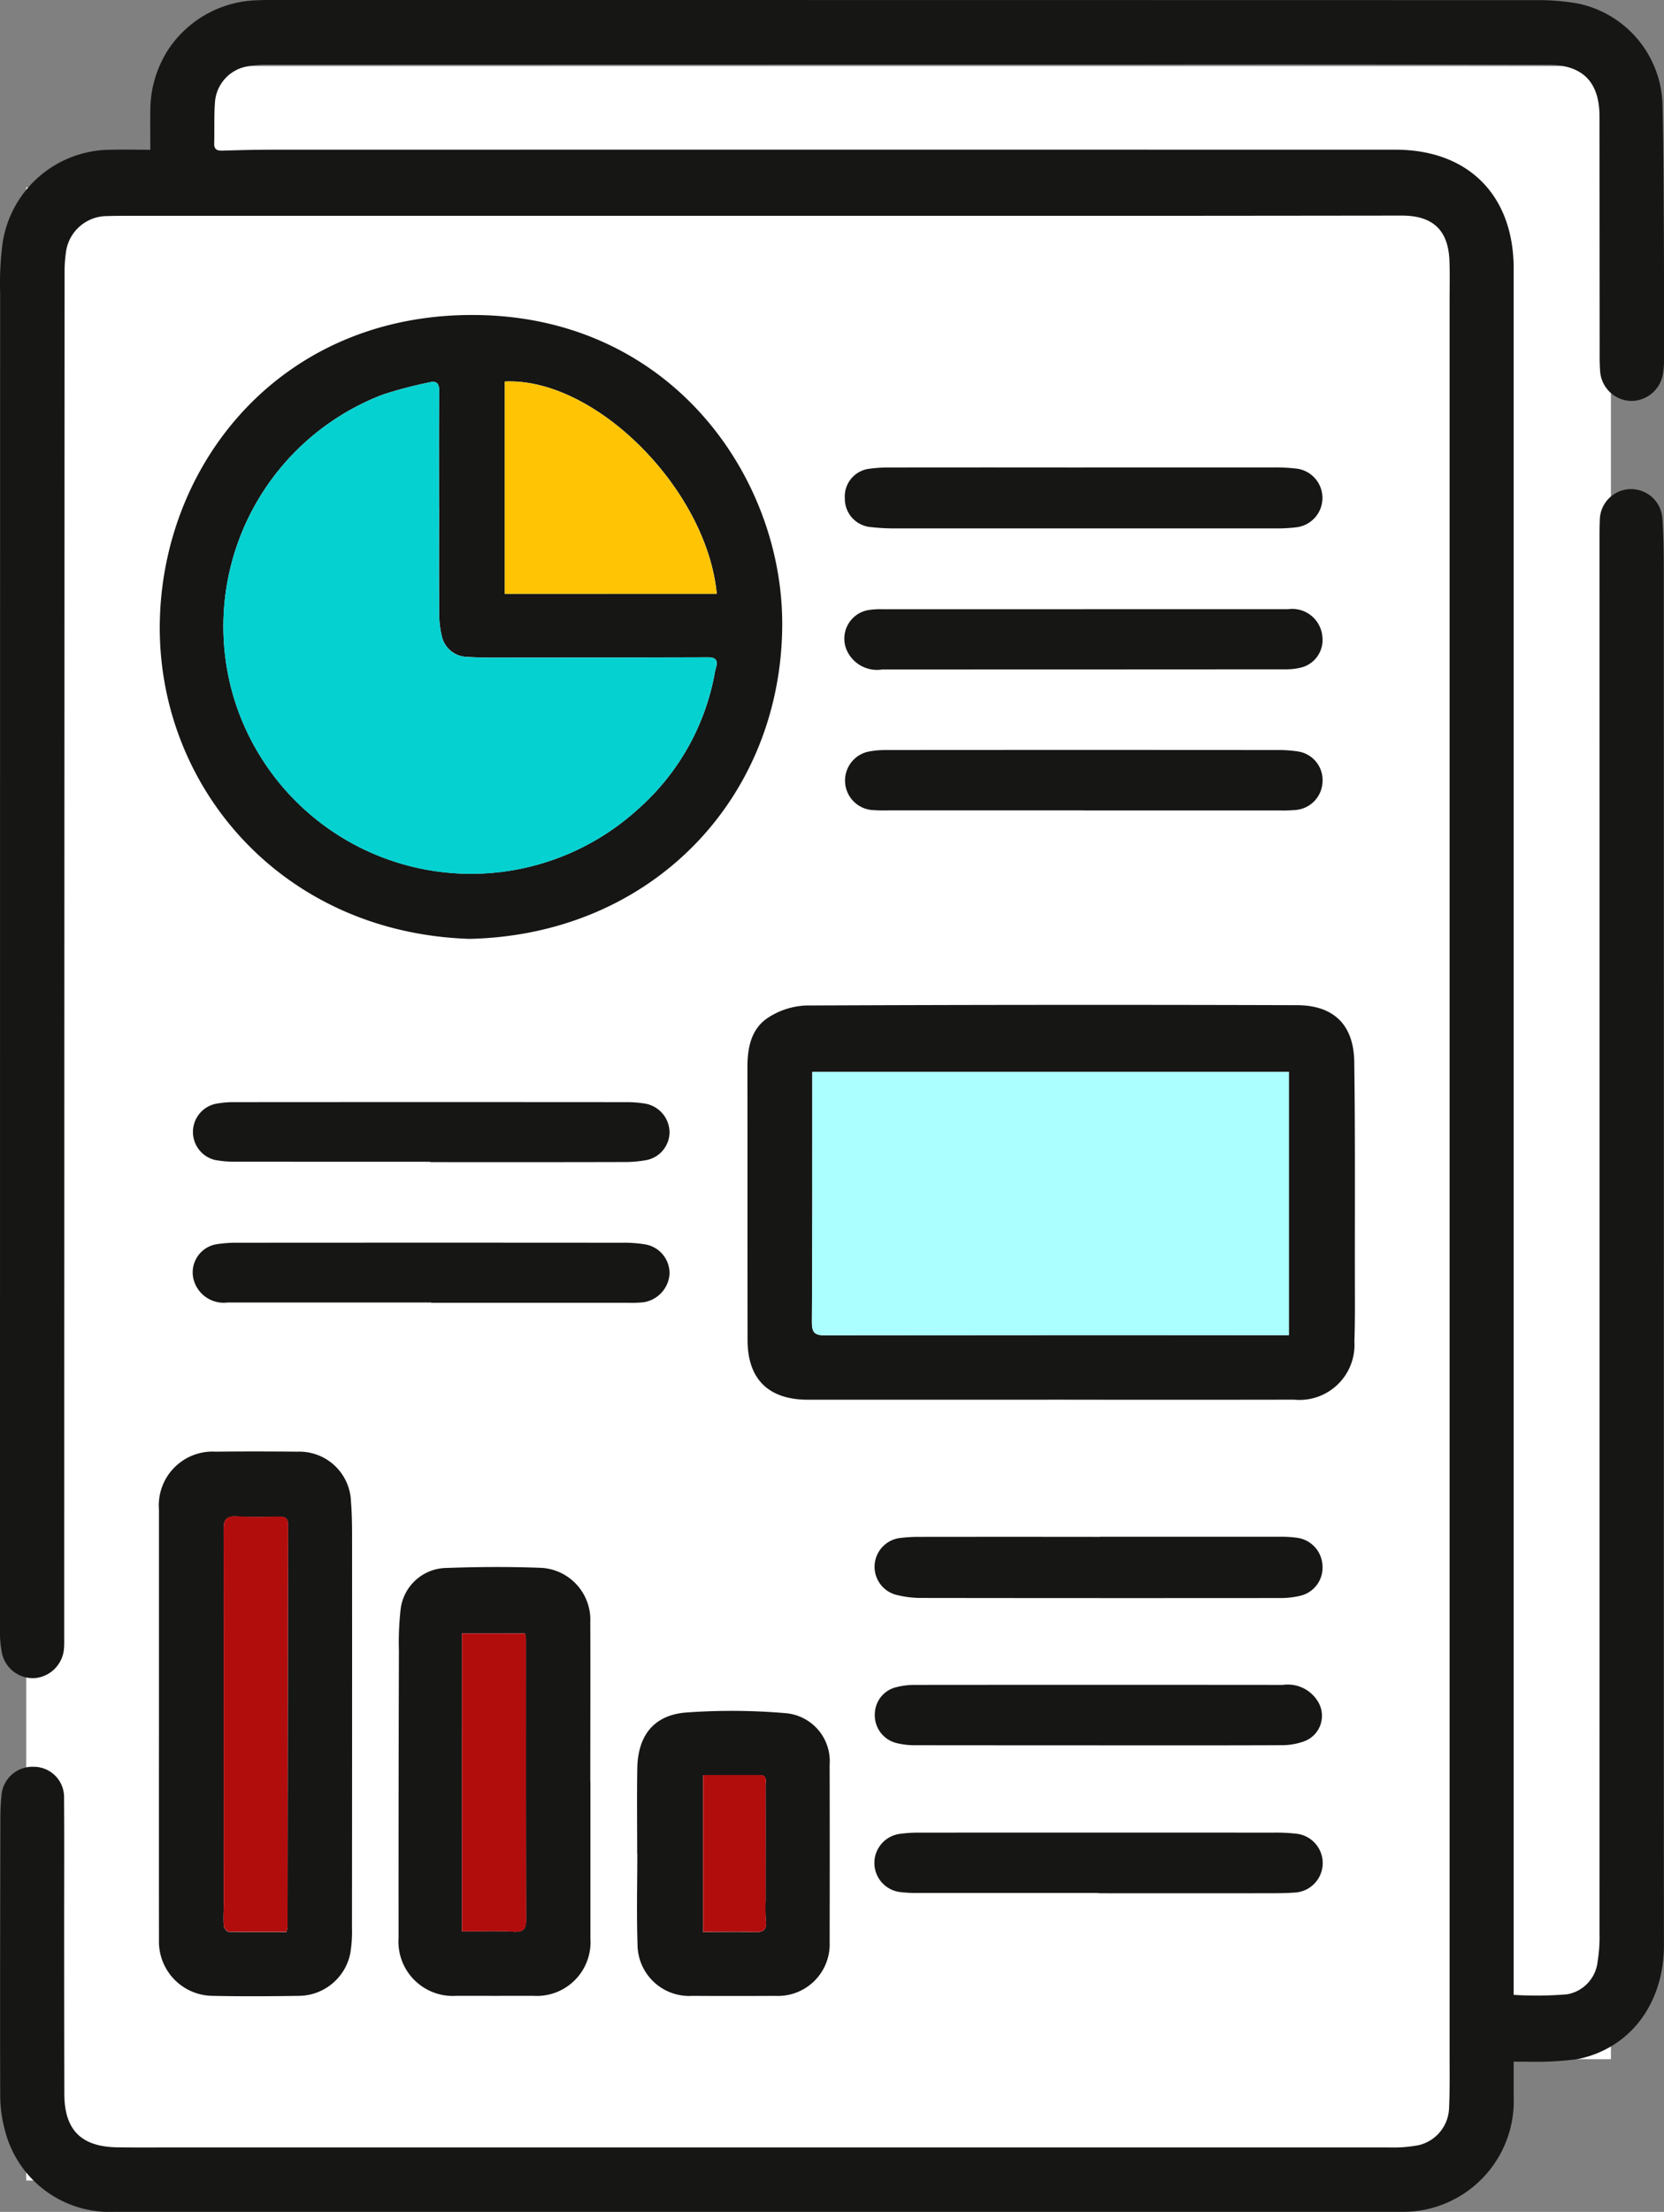 <svg id="Grupo_974805" data-name="Grupo 974805" xmlns="http://www.w3.org/2000/svg" xmlns:xlink="http://www.w3.org/1999/xlink" width="119.21" height="158.35" viewBox="0 0 119.21 158.35">
  <rect x="0" y="0" width="119.21" height="158.35" fill="#808080" stroke="none"/>
  <defs>
    <clipPath id="clip-path">
      <rect id="Rectángulo_349141" data-name="Rectángulo 349141" width="119.21" height="158.35" fill="none"/>
    </clipPath>
  </defs>
  <rect id="Rectángulo_349139" data-name="Rectángulo 349139" width="103.603" height="142.687" transform="translate(11.805 4.731)" fill="#fff"/>
  <rect id="Rectángulo_349140" data-name="Rectángulo 349140" width="103.603" height="142.687" transform="translate(1.879 13.416)" fill="#fff"/>
  <g id="Grupo_974804" data-name="Grupo 974804">
    <g id="Grupo_974803" data-name="Grupo 974803" clip-path="url(#clip-path)">
      <path id="Trazado_705115" data-name="Trazado 705115" d="M108.441,147.595c0,.855,0,1.671,0,2.488a7.936,7.936,0,0,1-8.056,8.264c-.1,0-.206,0-.309,0q-45.936,0-91.873,0a7.738,7.738,0,0,1-7.829-5.758,9.623,9.623,0,0,1-.358-2.513c-.021-6.623,0-13.247.01-19.87,0-.54.023-1.083.076-1.621a2.225,2.225,0,0,1,2.324-2.1,2.174,2.174,0,0,1,2.163,2.251c.024,3.118.006,6.237.007,9.355q0,5.915.013,11.829c.009,2.567,1.207,3.768,3.787,3.808,1.262.019,2.524.009,3.786.009q43.7,0,87.391,0a9.493,9.493,0,0,0,2.067-.164,2.827,2.827,0,0,0,2.17-2.6c.06-1.26.04-2.524.04-3.787q0-62.82,0-125.64c0-.954.024-1.908-.01-2.861-.078-2.213-1.189-3.253-3.42-3.251q-8.808.011-17.617.017-36.74,0-73.481,0c-.541,0-1.082,0-1.622.018a2.975,2.975,0,0,0-2.986,2.671,9.927,9.927,0,0,0-.089,1.308Q4.608,68.3,4.6,117.169c0,.283.009.568-.016.85a2.3,2.3,0,0,1-2.1,2.12A2.269,2.269,0,0,1,.151,118.4,7.248,7.248,0,0,1,0,116.787Q0,68.889.01,20.991a22.041,22.041,0,0,1,.181-3.624,7.848,7.848,0,0,1,7.757-6.645c.9-.026,1.8,0,2.821,0,0-.98-.015-1.923,0-2.865A8.041,8.041,0,0,1,12.1,3.479,7.911,7.911,0,0,1,18.583.015C18.891-.006,19.2,0,19.51,0q45.473,0,90.945.01a16.212,16.212,0,0,1,2.606.246,7.606,7.606,0,0,1,6.037,7.1c.078,2.988.08,5.977.1,8.966.017,3.119.015,6.237.015,9.355a6.655,6.655,0,0,1-.064,1,2.311,2.311,0,0,1-2.34,2.027,2.288,2.288,0,0,1-2.179-2.2c-.04-.565-.03-1.133-.03-1.7q-.007-8.235-.011-16.469c0-2.441-1.187-3.688-3.64-3.694Q96.111,4.6,81.276,4.622q-31.022,0-62.046.011a7.283,7.283,0,0,0-1.607.138A2.808,2.808,0,0,0,15.4,7.328c-.072.975-.029,1.957-.055,2.935-.013.48.247.532.641.52,1.21-.038,2.42-.066,3.63-.066q40.18-.007,80.36,0c5.214,0,8.464,3.265,8.464,8.51V142.814a25.965,25.965,0,0,0,3.843-.042,2.661,2.661,0,0,0,2.171-2.343,10.855,10.855,0,0,0,.136-2q.007-49.869,0-99.737c0-.489,0-.98.021-1.468a2.244,2.244,0,0,1,4.483-.109c.087,1.258.1,2.524.1,3.786q.007,39.511,0,79.021,0,9.665.011,19.33c0,4.177-2.418,7.422-6.229,8.17a23.884,23.884,0,0,1-3.69.173c-.251.009-.5,0-.849,0" transform="translate(0 0)" fill="#161615"/>
      <path id="Trazado_705116" data-name="Trazado 705116" d="M40.629,81.013c-13.7-.45-22.647-11.287-22.161-23.2.458-11.247,8.947-21.578,22.588-21.463,14.093.119,22.07,11.7,21.987,22.277-.1,12.344-9.347,22.1-22.414,22.387M38.456,50.108c0-2.756-.019-5.513.014-8.268.007-.617-.193-.8-.755-.657a30.486,30.486,0,0,0-3.271.86A17.767,17.767,0,0,0,23.85,64.049a17.762,17.762,0,0,0,28.912,7.627,17.01,17.01,0,0,0,5.464-9.788c.074-.386.425-1.037-.494-1.034q-7.453.021-14.9.024c-.8,0-1.6,0-2.389-.054a1.893,1.893,0,0,1-1.784-1.468,6.838,6.838,0,0,1-.19-1.753c-.02-2.5-.009-5-.007-7.5m19.894,6.2c-.731-7.53-8.752-15.5-15.187-15.191V56.309Z" transform="translate(-7.004 -13.799)" fill="#161615"/>
      <path id="Trazado_705117" data-name="Trazado 705117" d="M107.941,144.231q-8.651,0-17.3,0c-2.813,0-4.315-1.467-4.319-4.262-.011-6.518,0-13.035-.01-19.552,0-1.44.287-2.8,1.554-3.583a5.367,5.367,0,0,1,2.657-.824q17.571-.078,35.143-.023c2.639,0,4.083,1.395,4.12,4.06.07,5.1.039,10.2.044,15.3,0,1.571.02,3.144-.034,4.714a3.943,3.943,0,0,1-4.322,4.167q-8.767.015-17.533,0M125.1,120.766H90.961v.823c0,5.694.008,11.389-.03,17.083,0,.754.2.955.937.953q15.489-.033,30.979-.015H125.1Z" transform="translate(-32.766 -44.025)" fill="#161615"/>
      <path id="Trazado_705118" data-name="Trazado 705118" d="M18.356,186.962q0-7.652,0-15.3a3.853,3.853,0,0,1,4.068-4.154c1.957-.022,3.914-.018,5.871,0a3.7,3.7,0,0,1,3.817,3.563c.065.821.079,1.647.079,2.471q.006,14.028-.007,28.057a9.537,9.537,0,0,1-.125,1.846,3.792,3.792,0,0,1-3.634,3.021c-2.085.033-4.172.045-6.257,0a3.883,3.883,0,0,1-3.812-3.959q-.007-7.767,0-15.535m9.126,14.928a2.293,2.293,0,0,0,.085-.323q.017-14.406.039-28.812c0-.5-.213-.609-.648-.6-1,.014-2.01.043-3.01-.016-.729-.043-.962.176-.96.932q.033,13.4.008,26.805c0,.515-.037,1.032,0,1.544.012.165.214.449.334.452,1.383.032,2.768.02,4.15.02" transform="translate(-6.968 -63.582)" fill="#161615"/>
      <path id="Trazado_705119" data-name="Trazado 705119" d="M59.769,196.222q0,5.6,0,11.2a3.851,3.851,0,0,1-4.105,4.11q-2.741.007-5.482,0a3.894,3.894,0,0,1-4.157-4.159q-.006-10.276.025-20.552a21.018,21.018,0,0,1,.119-2.921,3.357,3.357,0,0,1,3.3-3c2.21-.079,4.427-.094,6.637-.013a3.726,3.726,0,0,1,3.655,3.9c.013,3.812,0,7.623,0,11.435m-9.2-10.637V206.92c1.253,0,2.482-.049,3.7.018.729.04.9-.19.9-.9-.025-6.7-.013-13.4-.015-20.092a1.906,1.906,0,0,0-.075-.365Z" transform="translate(-17.472 -68.65)" fill="#161615"/>
      <path id="Trazado_705120" data-name="Trazado 705120" d="M73.575,207.661c0-2.034-.026-4.068.007-6.1.037-2.357,1.176-3.83,3.5-4.014a45.249,45.249,0,0,1,7.155.05,3.45,3.45,0,0,1,3.126,3.691q.014,6.333,0,12.666a3.706,3.706,0,0,1-3.895,3.879q-2.971.017-5.943,0a3.7,3.7,0,0,1-3.925-3.684c-.074-2.16-.016-4.324-.016-6.486h-.014m4.722,5.6c1.262,0,2.49-.028,3.714.011.659.021.867-.222.787-.859a11.111,11.111,0,0,1-.02-1.387c0-2.753.009-5.5,0-8.257,0-.3.144-.735-.4-.738-1.353-.009-2.705,0-4.082,0Z" transform="translate(-27.927 -74.947)" fill="#161615"/>
      <path id="Trazado_705121" data-name="Trazado 705121" d="M114.724,53.94q6.76,0,13.519,0a13.192,13.192,0,0,1,1.695.086,2.116,2.116,0,0,1-.036,4.2,11.376,11.376,0,0,1-1.308.08q-13.673,0-27.346,0a15.223,15.223,0,0,1-1.926-.107,2.028,2.028,0,0,1-1.761-2.028,2,2,0,0,1,1.718-2.132,10.191,10.191,0,0,1,1.539-.095q6.952-.01,13.905,0Z" transform="translate(-37.036 -20.476)" fill="#161615"/>
      <path id="Trazado_705122" data-name="Trazado 705122" d="M114.7,70.3q7.3,0,14.6,0a2.169,2.169,0,0,1,2.464,2.008,2.034,2.034,0,0,1-1.565,2.18,4.543,4.543,0,0,1-1.069.118q-14.449.01-28.9.01a2.369,2.369,0,0,1-2.425-1.149,2.073,2.073,0,0,1,1.517-3.116,5.328,5.328,0,0,1,.924-.048q7.224,0,14.449,0Z" transform="translate(-37.025 -26.688)" fill="#161615"/>
      <path id="Trazado_705123" data-name="Trazado 705123" d="M114.68,90.869q-7.03,0-14.061,0a11.073,11.073,0,0,1-1.158-.031,2.119,2.119,0,0,1-.249-4.167,6.226,6.226,0,0,1,1.3-.123q14.024-.012,28.047,0a9.036,9.036,0,0,1,1.46.1,2.07,2.07,0,0,1,1.772,2.178,2.1,2.1,0,0,1-1.894,2.01,10.277,10.277,0,0,1-1.158.038q-7.03,0-14.061,0" transform="translate(-37.044 -32.852)" fill="#161615"/>
      <path id="Trazado_705124" data-name="Trazado 705124" d="M39.339,147.686h-14.6a2.231,2.231,0,0,1-2.344-1.405,2.042,2.042,0,0,1,1.546-2.765,8.845,8.845,0,0,1,1.46-.11q13.793-.011,27.584,0a9.438,9.438,0,0,1,1.691.119,2.092,2.092,0,0,1,1.734,2.15,2.2,2.2,0,0,1-1.927,2,8.574,8.574,0,0,1-1,.03q-7.07,0-14.139,0v-.02" transform="translate(-8.446 -54.437)" fill="#161615"/>
      <path id="Trazado_705125" data-name="Trazado 705125" d="M39.276,131.45q-6.954,0-13.908-.006a7.548,7.548,0,0,1-1.534-.128,2.063,2.063,0,0,1,0-4,6.5,6.5,0,0,1,1.379-.134q14.063-.011,28.125,0a7.791,7.791,0,0,1,1.382.114,2.106,2.106,0,0,1,1.7,2.027,2.048,2.048,0,0,1-1.62,2,8.614,8.614,0,0,1-1.687.145q-6.915.017-13.831.006Z" transform="translate(-8.454 -48.278)" fill="#161615"/>
      <path id="Trazado_705126" data-name="Trazado 705126" d="M117.147,177.336q6.489,0,12.977,0a8.343,8.343,0,0,1,1.078.068,2.1,2.1,0,0,1,1.883,2.016,2.065,2.065,0,0,1-1.625,2.151,6,6,0,0,1-1.376.154q-12.86.012-25.722-.006a7.32,7.32,0,0,1-1.829-.226,2.076,2.076,0,0,1,.329-4.07,10.608,10.608,0,0,1,1.309-.077q6.489-.008,12.977,0Z" transform="translate(-38.341 -67.321)" fill="#161615"/>
      <path id="Trazado_705127" data-name="Trazado 705127" d="M117.039,215.8q-6.487,0-12.975,0a9.287,9.287,0,0,1-1.233-.065,2.1,2.1,0,0,1-.032-4.164,9.557,9.557,0,0,1,1.385-.089q12.705-.009,25.409,0a12.541,12.541,0,0,1,1.694.084,2.114,2.114,0,0,1-.118,4.2c-.793.061-1.594.051-2.391.053q-5.87.007-11.739,0Z" transform="translate(-38.347 -80.281)" fill="#161615"/>
      <path id="Trazado_705128" data-name="Trazado 705128" d="M116.976,198.757q-6.528,0-13.055-.007a5.385,5.385,0,0,1-1.372-.162,2.05,2.05,0,0,1-1.527-2.071,2.007,2.007,0,0,1,1.589-1.935,5.143,5.143,0,0,1,1.219-.15q13.21-.012,26.419,0a2.523,2.523,0,0,1,2.55,1.244,1.945,1.945,0,0,1-1.036,2.8,4.62,4.62,0,0,1-1.579.271c-4.4.02-8.806.012-13.21.012" transform="translate(-38.35 -73.808)" fill="#161615"/>
      <path id="Trazado_705129" data-name="Trazado 705129" d="M41.242,53.038c0,2.5-.011,5,.008,7.5a6.864,6.864,0,0,0,.191,1.752,1.892,1.892,0,0,0,1.784,1.468c.793.058,1.593.055,2.39.055q7.452,0,14.9-.024c.919,0,.568.648.494,1.035a17.014,17.014,0,0,1-5.463,9.788,17.762,17.762,0,0,1-28.913-7.628A17.766,17.766,0,0,1,37.231,44.974a30.305,30.305,0,0,1,3.271-.861c.562-.143.762.04.755.657-.033,2.756-.014,5.512-.016,8.268" transform="translate(-9.79 -16.729)" fill="#06d1d1"/>
      <path id="Trazado_705130" data-name="Trazado 705130" d="M73.474,59.222H58.287V44.031c6.435-.313,14.455,7.661,15.187,15.191" transform="translate(-22.127 -16.712)" fill="#ffc403"/>
      <path id="Trazado_705131" data-name="Trazado 705131" d="M127.924,123.7v18.845h-2.251q-15.489,0-30.979.015c-.741,0-.942-.2-.937-.953.038-5.694.027-11.389.03-17.083V123.7Z" transform="translate(-35.592 -46.96)" fill="#abffff"/>
      <path id="Trazado_705132" data-name="Trazado 705132" d="M30.312,204.731c-1.382,0-2.766.012-4.15-.02-.12,0-.322-.287-.334-.452-.04-.512,0-1.029,0-1.544q.006-13.4-.008-26.805c0-.756.231-.975.96-.932,1,.059,2.006.03,3.01.016.435-.006.65.1.648.6Q30.4,190,30.4,204.408a2.293,2.293,0,0,1-.085.323" transform="translate(-9.798 -66.424)" fill="#b20d0d"/>
      <path id="Trazado_705133" data-name="Trazado 705133" d="M53.355,188.491h4.511a1.906,1.906,0,0,1,.075.365c0,6.7-.01,13.395.015,20.092,0,.705-.167.935-.9.9-1.223-.067-2.452-.018-3.7-.018Z" transform="translate(-20.255 -71.555)" fill="#b20d0d"/>
      <path id="Trazado_705134" data-name="Trazado 705134" d="M81.192,216.071V204.839c1.377,0,2.729-.006,4.082,0,.547,0,.4.437.4.738,0,2.753,0,5.5,0,8.257a11.111,11.111,0,0,0,.02,1.387c.08.637-.128.88-.787.859-1.225-.039-2.452-.011-3.714-.011" transform="translate(-30.822 -77.761)" fill="#b20d0d"/>
    </g>
  </g>
</svg>
